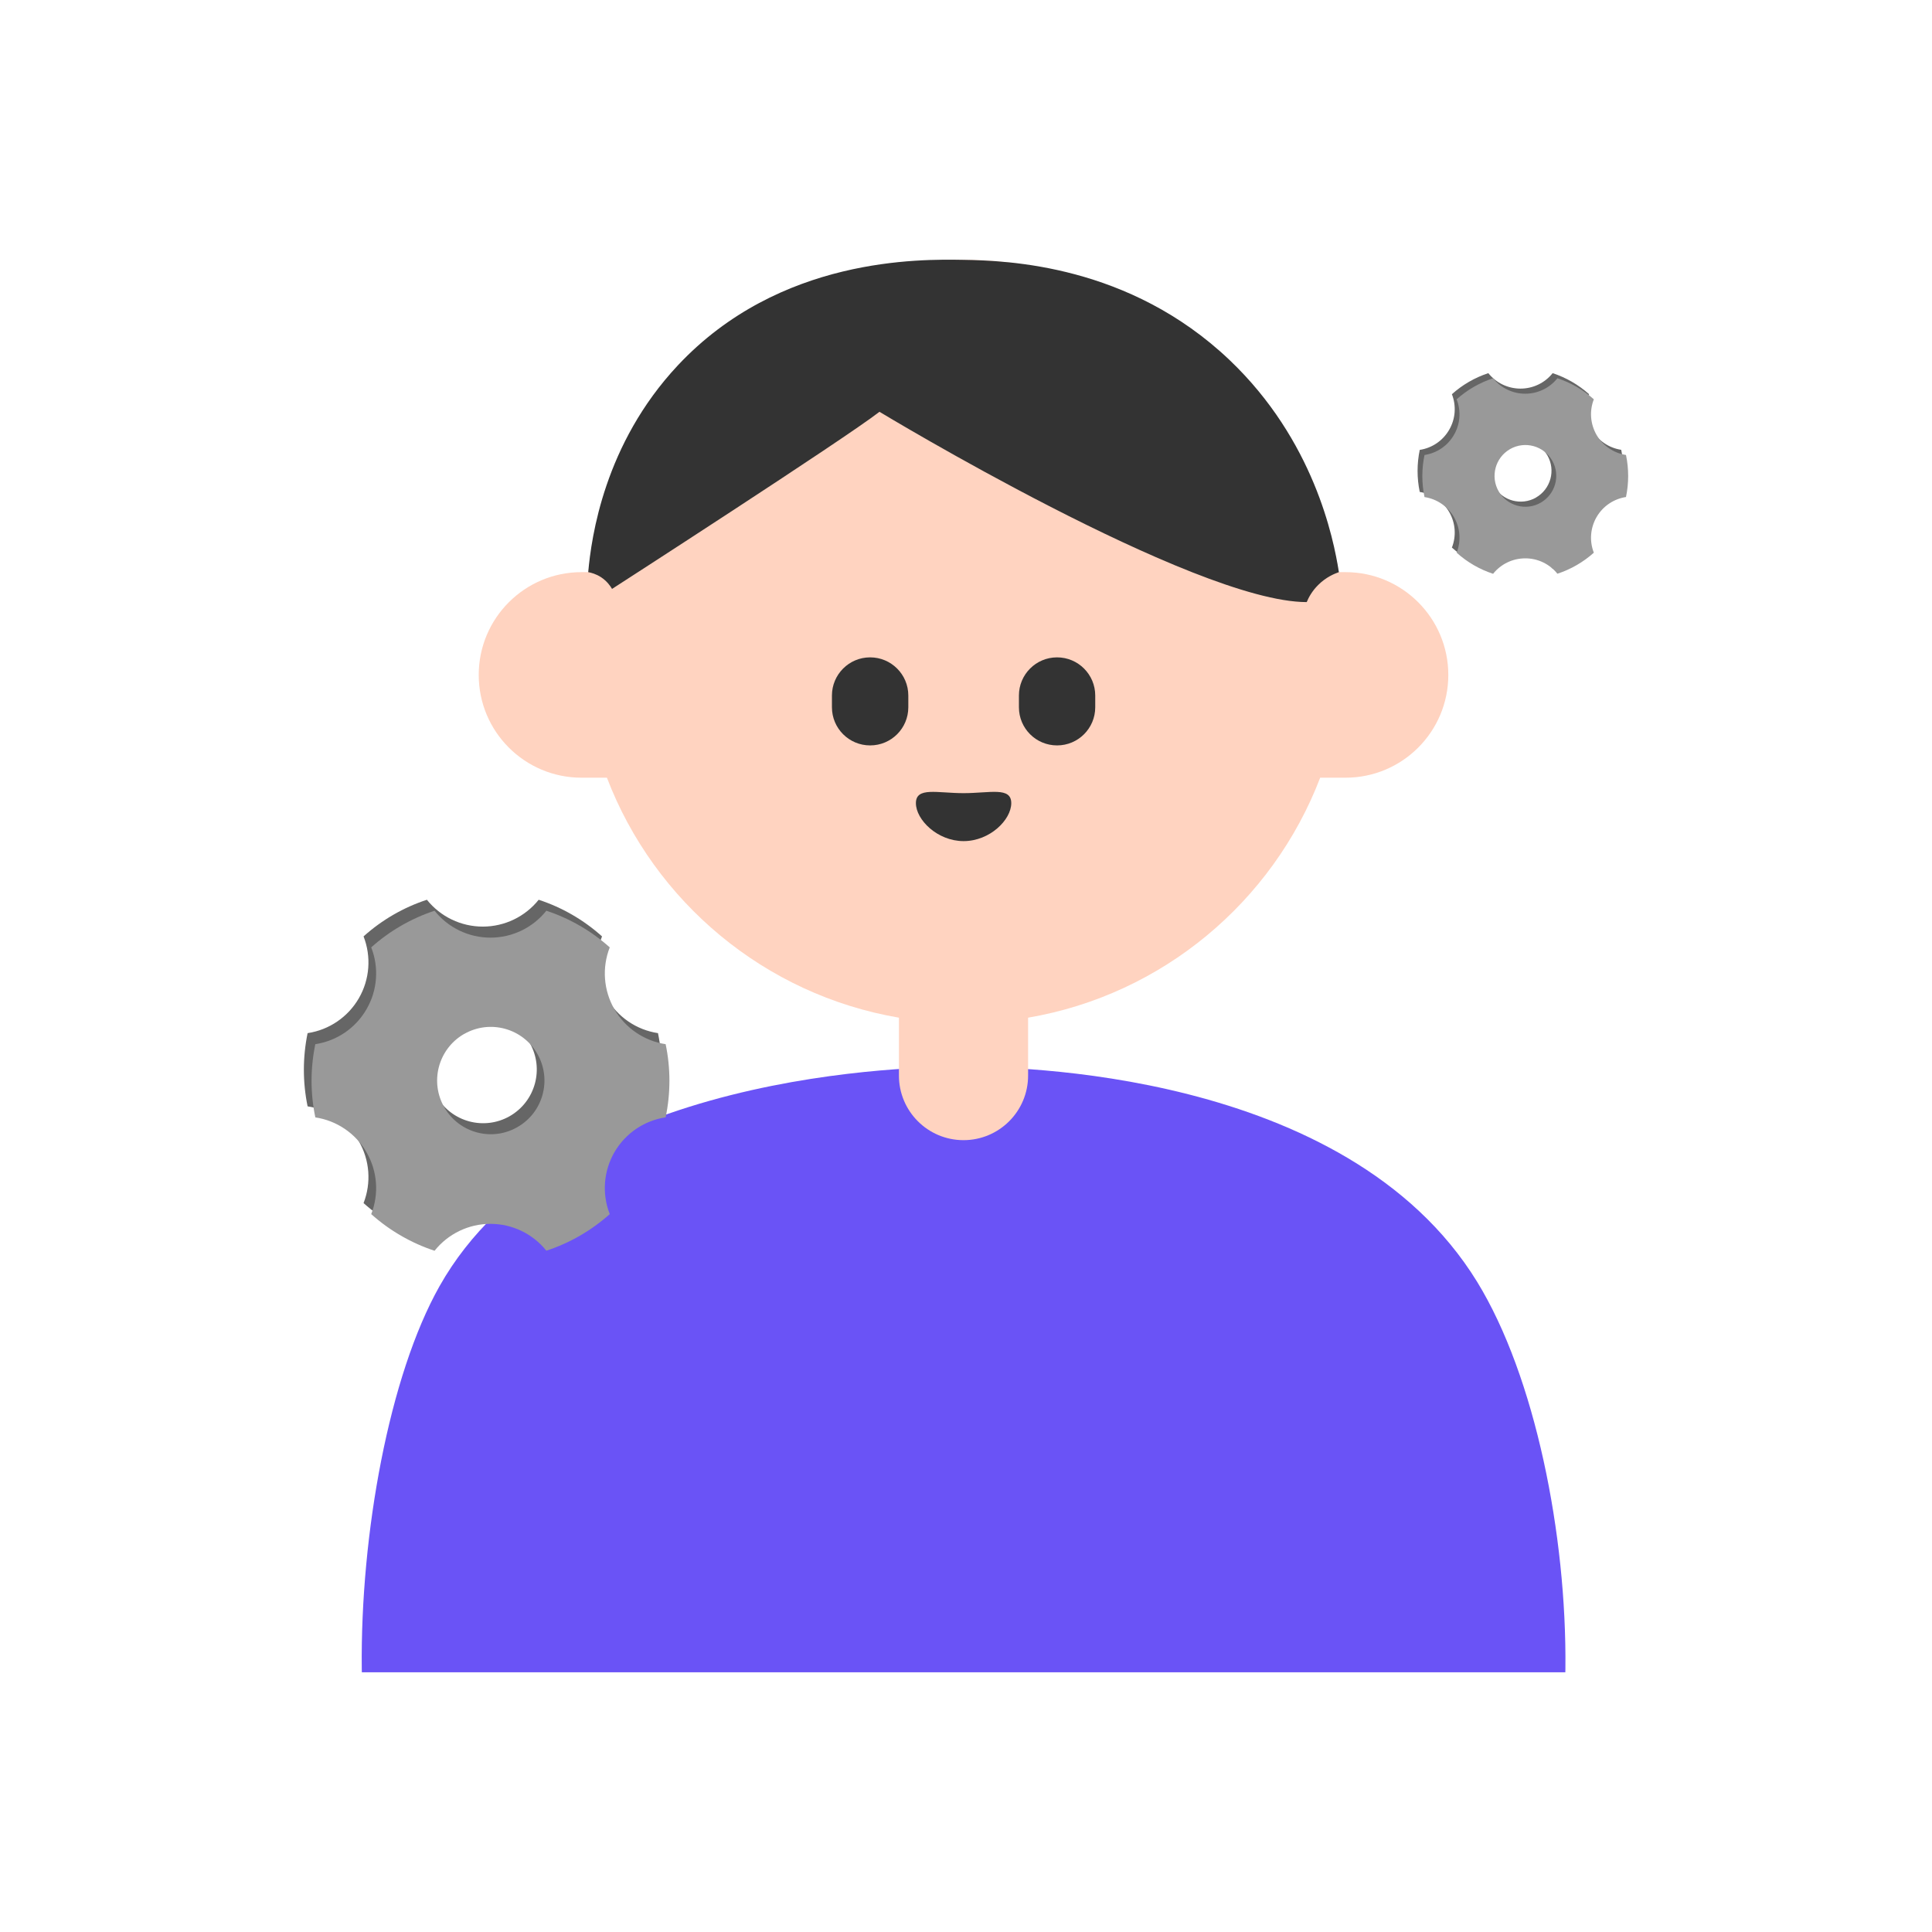 <svg width="28" height="28" viewBox="0 0 28 28" fill="none" xmlns="http://www.w3.org/2000/svg">
<g clip-path="url(#clip0_150_2523)">
<path d="M22.686 24.236C22.686 24.224 22.687 24.205 22.687 24.182C22.707 22.247 22.249 19.947 21.407 18.576C19.506 15.484 14.634 15.463 13.965 15.46C13.323 15.457 8.139 15.5 6.369 18.642C5.64 19.936 5.222 22.233 5.243 24.182C5.243 24.205 5.243 24.224 5.244 24.236H22.686L22.686 24.236Z" fill="#6A53F6"/>
<path d="M19.502 8.292H19.404C18.932 5.717 16.676 3.766 13.965 3.766C11.253 3.766 8.998 5.718 8.525 8.292H8.428C7.605 8.292 6.938 8.959 6.938 9.782C6.938 10.604 7.605 11.271 8.428 11.271H8.796C9.483 13.069 11.083 14.417 13.028 14.749V15.588C13.028 16.105 13.447 16.524 13.964 16.524C14.481 16.524 14.9 16.105 14.9 15.588V14.749C16.846 14.417 18.445 13.07 19.133 11.271H19.501C20.323 11.271 20.99 10.604 20.99 9.782C20.99 8.959 20.323 8.292 19.501 8.292H19.502Z" fill="#FFD3C0"/>
<path d="M8.525 8.292C8.568 8.3 8.638 8.318 8.712 8.366C8.799 8.424 8.848 8.496 8.87 8.535C8.87 8.535 12.24 6.362 12.746 5.968C12.746 5.968 17.305 8.726 18.938 8.726C18.963 8.665 19.012 8.569 19.104 8.478C19.217 8.365 19.338 8.315 19.404 8.292C19.327 7.798 19.04 6.38 17.82 5.218C16.365 3.834 14.599 3.777 13.965 3.766C13.332 3.755 11.298 3.721 9.823 5.296C8.757 6.434 8.57 7.786 8.525 8.292V8.292Z" fill="#333333"/>
<path d="M12.611 9.527H12.61C12.305 9.527 12.057 9.775 12.057 10.08V10.25C12.057 10.556 12.305 10.803 12.61 10.803H12.611C12.916 10.803 13.164 10.556 13.164 10.25V10.08C13.164 9.775 12.916 9.527 12.611 9.527Z" fill="#333333"/>
<path d="M15.32 9.527H15.32C15.014 9.527 14.767 9.775 14.767 10.08V10.25C14.767 10.556 15.014 10.803 15.32 10.803H15.32C15.625 10.803 15.873 10.556 15.873 10.25V10.08C15.873 9.775 15.625 9.527 15.32 9.527Z" fill="#333333"/>
<path d="M14.656 11.64C14.656 11.88 14.347 12.19 13.965 12.19C13.584 12.19 13.274 11.879 13.274 11.64C13.274 11.4 13.584 11.495 13.965 11.495C14.347 11.495 14.656 11.399 14.656 11.64Z" fill="#333333"/>
<path d="M5.269 13.571C5.535 13.332 5.848 13.151 6.187 13.04C6.384 13.286 6.682 13.429 6.997 13.429C7.312 13.429 7.61 13.286 7.807 13.04C8.146 13.151 8.459 13.332 8.725 13.571C8.61 13.864 8.636 14.194 8.793 14.466C8.951 14.739 9.224 14.926 9.536 14.973C9.608 15.323 9.608 15.684 9.536 16.034C9.235 16.08 8.957 16.256 8.793 16.54C8.635 16.813 8.61 17.143 8.725 17.436C8.459 17.674 8.146 17.855 7.807 17.967C7.61 17.72 7.312 17.577 6.997 17.577C6.682 17.577 6.384 17.721 6.187 17.967C5.848 17.855 5.535 17.675 5.269 17.436C5.383 17.143 5.359 16.813 5.201 16.541C5.043 16.268 4.77 16.081 4.458 16.034C4.386 15.685 4.386 15.323 4.458 14.973C4.77 14.926 5.043 14.74 5.201 14.467C5.359 14.194 5.383 13.864 5.269 13.571V13.571ZM7.386 16.177C7.759 15.964 7.89 15.49 7.678 15.116C7.465 14.743 6.991 14.612 6.617 14.824C6.614 14.826 6.611 14.828 6.608 14.829C6.237 15.047 6.113 15.523 6.331 15.894C6.546 16.261 7.016 16.387 7.386 16.177H7.386Z" fill="#666666"/>
<path d="M5.38 13.73C5.646 13.492 5.959 13.311 6.298 13.199C6.495 13.446 6.793 13.589 7.108 13.589C7.424 13.589 7.721 13.446 7.918 13.199C8.258 13.311 8.57 13.492 8.837 13.73C8.722 14.024 8.747 14.353 8.904 14.626C9.062 14.899 9.335 15.086 9.647 15.133C9.72 15.482 9.72 15.844 9.647 16.193C9.346 16.239 9.069 16.416 8.904 16.7C8.747 16.973 8.722 17.302 8.837 17.596C8.57 17.834 8.258 18.015 7.918 18.126C7.721 17.88 7.423 17.737 7.108 17.737C6.793 17.737 6.495 17.88 6.298 18.127C5.959 18.015 5.646 17.834 5.38 17.596C5.495 17.303 5.47 16.973 5.312 16.7C5.155 16.427 4.882 16.241 4.57 16.194C4.497 15.844 4.497 15.483 4.57 15.133C4.882 15.086 5.155 14.899 5.312 14.626C5.47 14.354 5.495 14.024 5.38 13.73V13.73ZM7.497 16.336C7.871 16.124 8.001 15.649 7.789 15.276C7.577 14.902 7.102 14.772 6.729 14.984C6.725 14.986 6.723 14.987 6.719 14.989C6.349 15.207 6.225 15.683 6.442 16.053C6.657 16.421 7.128 16.547 7.497 16.336H7.497Z" fill="#999999"/>
<path d="M21.042 5.713C21.195 5.576 21.375 5.472 21.57 5.408C21.683 5.55 21.855 5.632 22.036 5.632C22.218 5.632 22.389 5.55 22.502 5.408C22.697 5.472 22.877 5.576 23.03 5.713C22.964 5.882 22.979 6.071 23.07 6.228C23.16 6.385 23.317 6.492 23.496 6.519C23.538 6.721 23.538 6.928 23.496 7.129C23.323 7.156 23.164 7.257 23.07 7.421C22.979 7.577 22.965 7.767 23.03 7.936C22.877 8.073 22.697 8.177 22.502 8.241C22.389 8.099 22.218 8.017 22.036 8.017C21.855 8.017 21.683 8.1 21.57 8.241C21.375 8.177 21.196 8.073 21.042 7.936C21.108 7.768 21.094 7.578 21.003 7.421C20.912 7.264 20.756 7.157 20.576 7.13C20.534 6.929 20.534 6.721 20.576 6.52C20.756 6.493 20.913 6.385 21.003 6.228C21.094 6.071 21.108 5.882 21.042 5.713V5.713ZM22.26 7.211C22.474 7.089 22.549 6.816 22.427 6.602C22.305 6.387 22.032 6.312 21.817 6.434C21.816 6.435 21.814 6.436 21.812 6.437C21.599 6.562 21.528 6.836 21.653 7.049C21.777 7.26 22.047 7.332 22.26 7.212V7.211Z" fill="#666666"/>
<path d="M21.111 5.787C21.264 5.65 21.444 5.546 21.639 5.482C21.752 5.624 21.924 5.706 22.105 5.706C22.286 5.706 22.458 5.624 22.571 5.482C22.766 5.546 22.946 5.65 23.099 5.787C23.033 5.956 23.048 6.145 23.138 6.302C23.229 6.459 23.386 6.566 23.565 6.594C23.607 6.795 23.607 7.002 23.565 7.203C23.392 7.23 23.233 7.331 23.138 7.495C23.048 7.652 23.033 7.841 23.099 8.01C22.946 8.147 22.766 8.251 22.571 8.315C22.458 8.174 22.286 8.091 22.105 8.092C21.924 8.092 21.752 8.174 21.639 8.316C21.444 8.252 21.264 8.148 21.111 8.01C21.177 7.842 21.163 7.652 21.072 7.495C20.981 7.338 20.825 7.231 20.645 7.204C20.603 7.003 20.603 6.795 20.645 6.594C20.825 6.567 20.982 6.46 21.072 6.302C21.163 6.146 21.177 5.956 21.111 5.788V5.787ZM22.328 7.286C22.543 7.163 22.618 6.89 22.496 6.676C22.374 6.461 22.101 6.386 21.886 6.508C21.885 6.509 21.883 6.51 21.881 6.511C21.668 6.636 21.597 6.91 21.721 7.123C21.845 7.334 22.116 7.407 22.328 7.286V7.286Z" fill="#999999"/>
</g>
<defs>
<clipPath id="clip0_150_2523">
<rect width="28" height="28" fill="white"/>
</clipPath>
</defs>
</svg>
